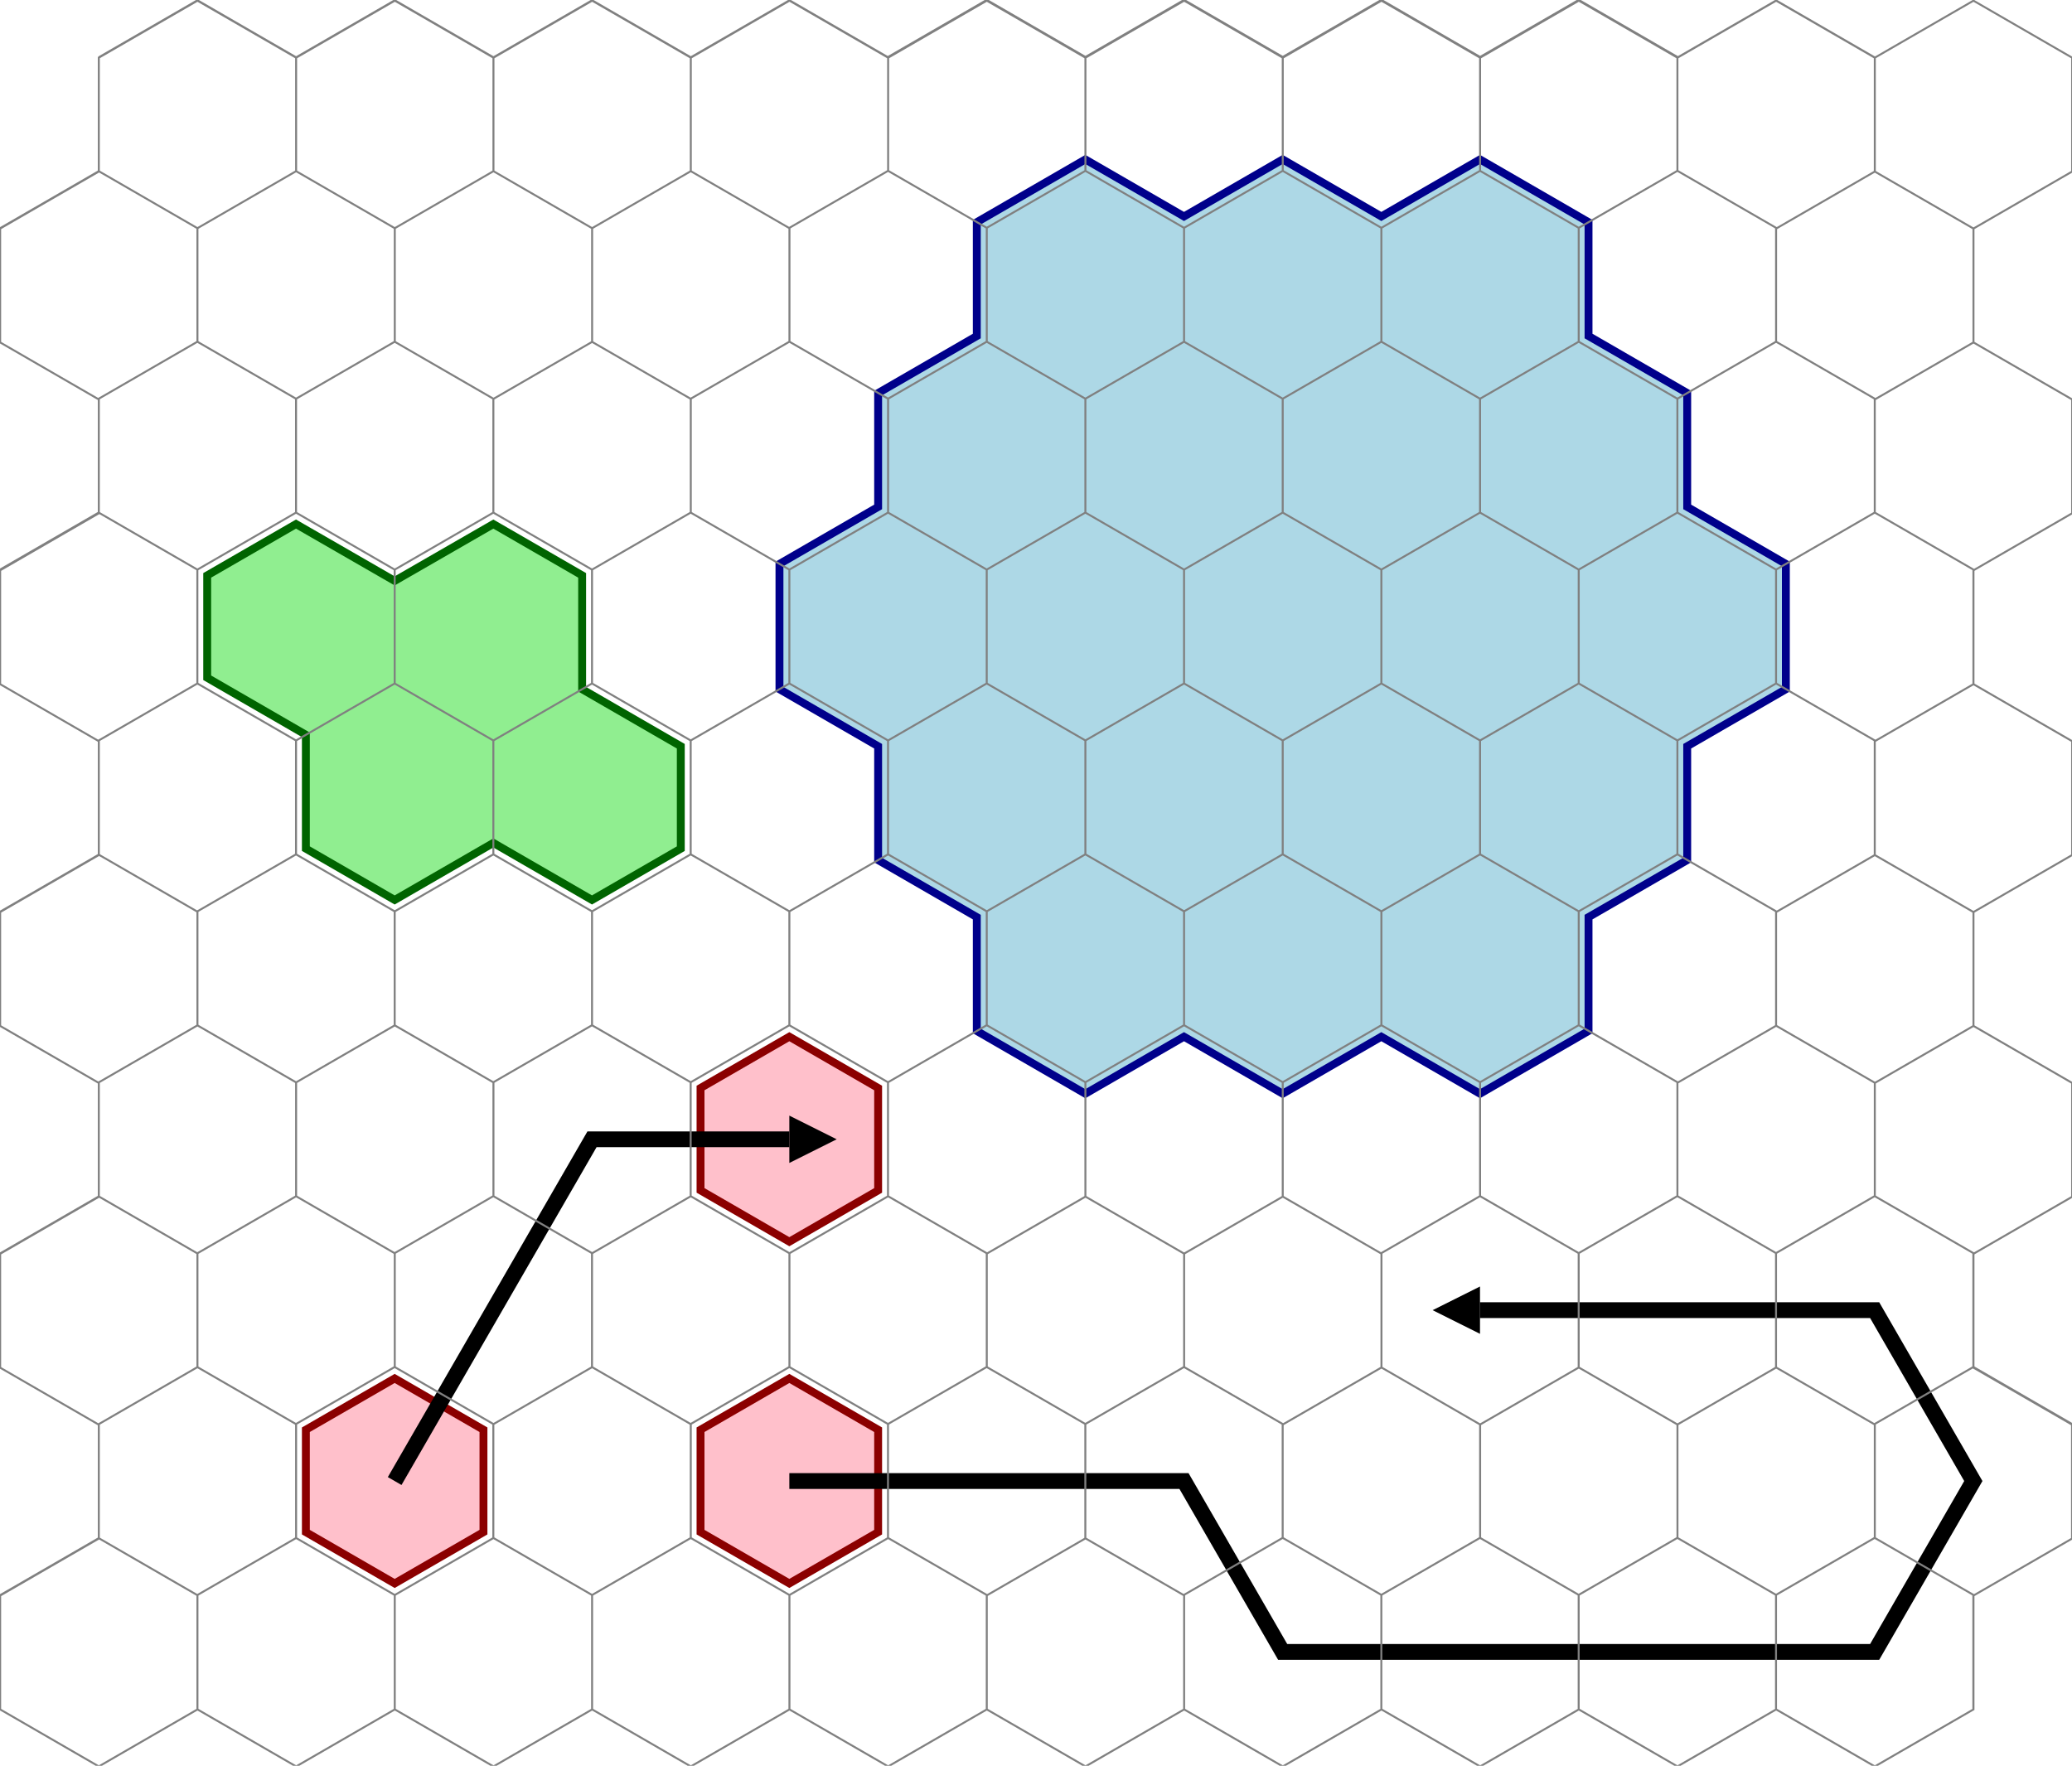<?xml version="1.0" standalone="no"?>
<!DOCTYPE svg PUBLIC "-//W3C//DTD SVG 1.1//EN" "http://www.w3.org/Graphics/SVG/1.1/DTD/svg11.dtd">
<svg width="100%" height="100%" viewBox="0 0 10.5 8.949" version="1.1" xmlns="http://www.w3.org/2000/svg" xmlns:xlink="http://www.w3.org/1999/xlink">
<defs>
<marker id="Triangle" viewBox="0 0 10 10" refX="0" refY="5"  markerUnits="strokeWidth" markerWidth="4" markerHeight="3" orient="auto">
<path d="M 0 0 L 10 5 L 0 10 z" />
</marker>
</defs>
<polygon style="fill:lightblue; stroke:darkblue; stroke-width:0.04" points="3.95,2.858 3.95,3.493 4.45,3.782 4.45,4.359 4.95,4.648 4.95,5.225 5.5,5.543 6,5.254 6.5,5.543 7,5.254 7.5,5.543 8.05,5.225 8.05,4.648 8.55,4.359 8.55,3.782 9.05,3.493 9.05,2.858 8.55,2.569 8.55,1.992 8.05,1.703 8.05,1.126 7.5,0.808 7,1.097 6.5,0.808 6,1.097 5.5,0.808 4.95,1.126 4.95,1.703 4.45,1.992 4.45,2.569"/>
<g style="fill:pink; stroke:darkred; stroke-width:0.04">
<polygon points="1.55,7.246 1.55,7.765 2,8.025 2.45,7.765 2.45,7.246 2,6.986"/>
<polygon points="3.55,7.246 3.55,7.765 4,8.025 4.45,7.765 4.45,7.246 4,6.986"/>
<polygon points="3.55,5.514 3.55,6.033 4,6.293 4.45,6.033 4.45,5.514 4,5.254"/>
<polygon style="fill:lightgreen; stroke:darkgreen" points="1.55,3.724 1.55,4.301 2,4.561 2.5,4.272 3,4.561 3.45,4.301 3.45,3.782 2.95,3.493 2.95,2.916 2.5,2.656 2,2.944 1.5,2.656 1.05,2.916 1.05,3.435"/>
</g>
<g style="fill:none; stroke:black; stroke-width:0.08; marker-end:url(#Triangle)">
<polyline points="2,7.506 2.5,6.64 3,5.774 4,5.774"/>
<polyline points="4,7.506 5,7.506 6,7.506 6.5,8.372 7.5,8.372 8.5,8.372 9.5,8.372 10,7.506 9.5,6.64 8.5,6.64 7.5,6.64"/>
</g>
<path style="fill:none; stroke:gray; stroke-width:0.01" d="M 2.5,7.794 l 0,-0.577 -0.5,-0.289 -0.5,0.289 m 3,0.577 l 0,-0.577 -0.5,-0.289 -0.5,0.289 m 1,-1.155 l 0,-0.577 -0.5,-0.289 -0.5,0.289 m -0.5,1.443 l 0,-0.577 -0.5,-0.289 -0.5,0.289 m 1.5,-0.289 l 0,-0.577 -0.5,-0.289 -0.5,0.289 m 3,2.309 l 0,-0.577 -0.5,-0.289 -0.5,0.289 m 2,0.577 l 0,-0.577 -0.5,-0.289 -0.5,0.289 m 1.5,1.443 l 0,-0.577 -0.5,-0.289 -0.5,0.289 m 2,0.577 l 0,-0.577 -0.5,-0.289 -0.5,0.289 m 2,0.577 l 0,-0.577 -0.5,-0.289 -0.5,0.289 m 2,0.577 l 0,-0.577 -0.5,-0.289 -0.5,0.289 m 1.5,-0.289 l 0,-0.577 -0.5,-0.289 -0.5,0.289 m 0.5,-0.289 l 0,-0.577 -0.5,-0.289 -0.5,0.289 m 0,0.577 l 0,-0.577 -0.5,-0.289 -0.5,0.289 m 0,0.577 l 0,-0.577 -0.5,-0.289 -0.5,0.289 m -4.5,-2.021 l 0,-0.577 -0.5,-0.289 -0.5,0.289 m 0.5,-0.289 l 0,-0.577 -0.5,-0.289 -0.5,0.289 m 2.5,1.443 l 0,-0.577 -0.5,-0.289 -0.5,0.289 m 0.5,-0.289 l 0,-0.577 -0.5,-0.289 -0.5,0.289 m -0.5,1.443 l 0,-0.577 -0.5,-0.289 -0.5,0.289 m 1.5,1.443 l 0,-0.577 -0.5,-0.289 -0.5,0.289 m 2,0.577 l 0,-0.577 -0.5,-0.289 -0.5,0.289 m 0.5,-2.021 l 0,-0.577 -0.5,-0.289 -0.5,0.289 m 0,0.577 l 0,-0.577 -0.5,-0.289 -0.5,0.289 m 0.5,1.443 l 0,-0.577 -0.5,-0.289 -0.5,0.289 m 4.5,1.443 l 0,-0.577 -0.5,-0.289 -0.5,0.289 m 0.5,-0.289 l 0,-0.577 -0.5,-0.289 -0.5,0.289 m 1,2.309 l 0,-0.577 -0.5,-0.289 -0.5,0.289 m 4,-1.155 l 0,-0.577 -0.5,-0.289 -0.5,0.289 m 2,0.577 l 0,-0.577 -0.5,-0.289 -0.5,0.289 m 0.5,-0.289 l 0,-0.577 -0.5,-0.289 -0.5,0.289 m 0,0.577 l 0,-0.577 -0.5,-0.289 -0.5,0.289 m 0.5,1.443 l 0,-0.577 -0.5,-0.289 -0.5,0.289 m 1.5,1.443 l 0,-0.577 -0.5,-0.289 -0.5,0.289 m 2,0.577 l 0,-0.577 -0.5,-0.289 -0.5,0.289 m 2.5,-0.289 l 0,-0.577 -0.5,-0.289 -0.5,0.289 m 0.5,-0.289 l 0,-0.577 -0.5,-0.289 -0.5,0.289 m 0.5,-0.289 l 0,-0.577 -0.5,-0.289 -0.5,0.289 m 0,0.577 l 0,-0.577 -0.5,-0.289 -0.5,0.289 m 0,0.577 l 0,-0.577 -0.5,-0.289 -0.5,0.289 m 0.5,1.443 l 0,-0.577 -0.5,-0.289 -0.5,0.289 m 0.5,1.443 l 0,-0.577 -0.5,-0.289 -0.5,0.289 m 1.5,1.443 l 0,-0.577 -0.5,-0.289 -0.5,0.289 m 1.5,1.443 l 0,-0.577 -0.5,-0.289 -0.5,0.289 m 2,0.577 l 0,-0.577 -0.5,-0.289 -0.5,0.289 m 2,0.577 l 0,-0.577 -0.5,-0.289 -0.5,0.289 m 1.5,-0.289 l 0,-0.577 -0.5,-0.289 -0.5,0.289 m -2.5,1.443 l 0,-0.577 -0.5,-0.289 -0.5,0.289 m 1.5,1.443 l 0,-0.577 -0.5,-0.289 -0.5,0.289 m 2,0.577 l 0,-0.577 -0.5,-0.289 -0.5,0.289 m 2,0.577 l 0,-0.577 -0.5,-0.289 -0.5,0.289 m 2,0.577 l 0,-0.577 -0.5,-0.289 -0.5,0.289 m 1.5,-0.289 l 0,-0.577 -0.5,-0.289 -0.5,0.289 m 1.5,-0.289 l 0,-0.577 -0.5,-0.289 -0.5,0.289 m 1.5,-0.289 l 0,-0.577 -0.5,-0.289 -0.5,0.289 m 0.5,-0.289 l 0,-0.577 -0.5,-0.289 -0.5,0.289 m 0.5,-0.289 l 0,-0.577 -0.5,-0.289 -0.5,0.289 m 0.5,-0.289 l 0,-0.577 -0.5,-0.289 -0.5,0.289 m 0,0.577 l 0,-0.577 -0.5,-0.289 -0.5,0.289 m 0,0.577 l 0,-0.577 -0.5,-0.289 -0.5,0.289 m 0,0.577 l 0,-0.577 -0.5,-0.289 -0.5,0.289 m 0.5,1.443 l 0,-0.577 -0.5,-0.289 -0.5,0.289 m 0.5,1.443 l 0,-0.577 -0.5,-0.289 -0.5,0.289 m -2,5.774 l 0,-0.577 -0.5,-0.289 -0.5,0.289 m 1.5,1.443 l 0,-0.577 -0.5,-0.289 -0.5,0.289 m 2,0.577 l 0,-0.577 -0.5,-0.289 -0.5,0.289 m 1.5,-0.289 l 0,-0.577 -0.5,-0.289 -0.5,0.289 m -0.5,-0.289 l 0,-0.577 -0.5,-0.289 -0.5,0.289 m 3,2.309 l 0,-0.577 -0.5,-0.289 -0.5,0.289 m -1.5,-2.021 l 0,-0.577 -0.5,-0.289 -0.5,0.289 m 4.5,3.175 l 0,-0.577 -0.5,-0.289 -0.5,0.289 m 1,-1.155 l 0,-0.577 -0.5,-0.289 -0.5,0.289 m 0,0.577 l 0,-0.577 -0.5,-0.289 -0.5,0.289 m -0.5,-0.289 l 0,-0.577 -0.5,-0.289 -0.5,0.289 m 2,-2.887 l 0,-0.577 -0.5,-0.289 -0.5,0.289 m -1.5,6.64 l 0,-0.577 -0.5,-0.289 -0.5,0.289 m 1,-1.155 l 0,-0.577 -0.5,-0.289 -0.5,0.289 m 1,-1.155 l 0,-0.577 -0.5,-0.289 -0.5,0.289 m 1,-2.887 l 0,-0.577 -0.5,-0.289 -0.5,0.289 m 1.5,-0.289 l 0,-0.577 -0.5,-0.289 -0.5,0.289 m 1.5,1.443 l 0,-0.577 -0.5,-0.289 -0.5,0.289 m 1.5,-0.289 l 0,-0.577 -0.5,-0.289 -0.5,0.289 m 1.5,1.443 l 0,-0.577 -0.5,-0.289 -0.5,0.289 m 1.5,-0.289 l 0,-0.577 -0.5,-0.289 -0.5,0.289 m 1.5,1.443 l 0,-0.577 -0.5,-0.289 -0.5,0.289 m 1.5,-0.289 l 0,-0.577 -0.5,-0.289 -0.5,0.289 m 2.5,8.372 l 0,-0.577 -0.5,-0.289 -0.5,0.289 m 1,-1.155 l 0,-0.577 -0.5,-0.289 -0.5,0.289 m 2.5,1.443 l 0,-0.577 -0.5,-0.289 -0.5,0.289 m 0.5,-0.289 l 0,-0.577 -0.5,-0.289 -0.5,0.289 m 2.5,1.443 l 0,-0.577 -0.5,-0.289 -0.5,0.289 m 2,0.577 l 0,-0.577 -0.5,-0.289 -0.5,0.289 m 1,-1.155 l 0,-0.577 -0.5,-0.289 -0.5,0.289 m 1,-4.619 l 0,-0.577 -0.5,-0.289 -0.5,0.289 m 2,5.774 l 0,-0.577 -0.5,-0.289 -0.5,0.289 m 0.5,-0.289 l 0,-0.577 -0.5,-0.289 -0.5,0.289 m 1.5,-0.289 l 0,-0.577 -0.5,-0.289 -0.5,0.289 m 1,-1.155 l 0,-0.577 -0.5,-0.289 -0.5,0.289 m 0.5,-0.289 l 0,-0.577 -0.5,-0.289 -0.5,0.289 m 1.5,-0.289 l 0,-0.577 -0.5,-0.289 -0.5,0.289 m -9,6.928 l 0,0.577 -0.5,0.289 0,0.577 0.5,0.289 0.5,-0.289 0.5,0.289 0.5,-0.289 0.5,0.289 0.5,-0.289 0.5,0.289 0.5,-0.289 0.5,0.289 0.5,-0.289 0.5,0.289 0.5,-0.289 0.5,0.289 0.5,-0.289 0.5,0.289 0.5,-0.289 0.5,0.289 0.5,-0.289 0.5,0.289 0.5,-0.289 0,-0.577 0.5,-0.289 0,-0.577 -0.5,-0.289 0,-0.577 0.5,-0.289 0,-0.577 -0.5,-0.289 0,-0.577 0.5,-0.289 0,-0.577 -0.5,-0.289 0,-0.577 0.5,-0.289 0,-0.577 -0.5,-0.289 0,-0.577 0.5,-0.289 0,-0.577 -0.5,-0.289 -0.5,0.289 -0.5,-0.289 -0.5,0.289 -0.5,-0.289 -0.5,0.289 -0.5,-0.289 -0.5,0.289 -0.5,-0.289 -0.5,0.289 -0.5,-0.289 -0.5,0.289 -0.5,-0.289 -0.5,0.289 -0.5,-0.289 -0.5,0.289 -0.5,-0.289 -0.5,0.289 -0.5,-0.289 -0.5,0.289 0,0.577 -0.5,0.289 0,0.577 0.5,0.289 0,0.577 -0.5,0.289 0,0.577 0.5,0.289 0,0.577 -0.5,0.289 0,0.577 0.5,0.289 0,0.577 -0.5,0.289 0,0.577 0.5,0.289"/>
</svg>
